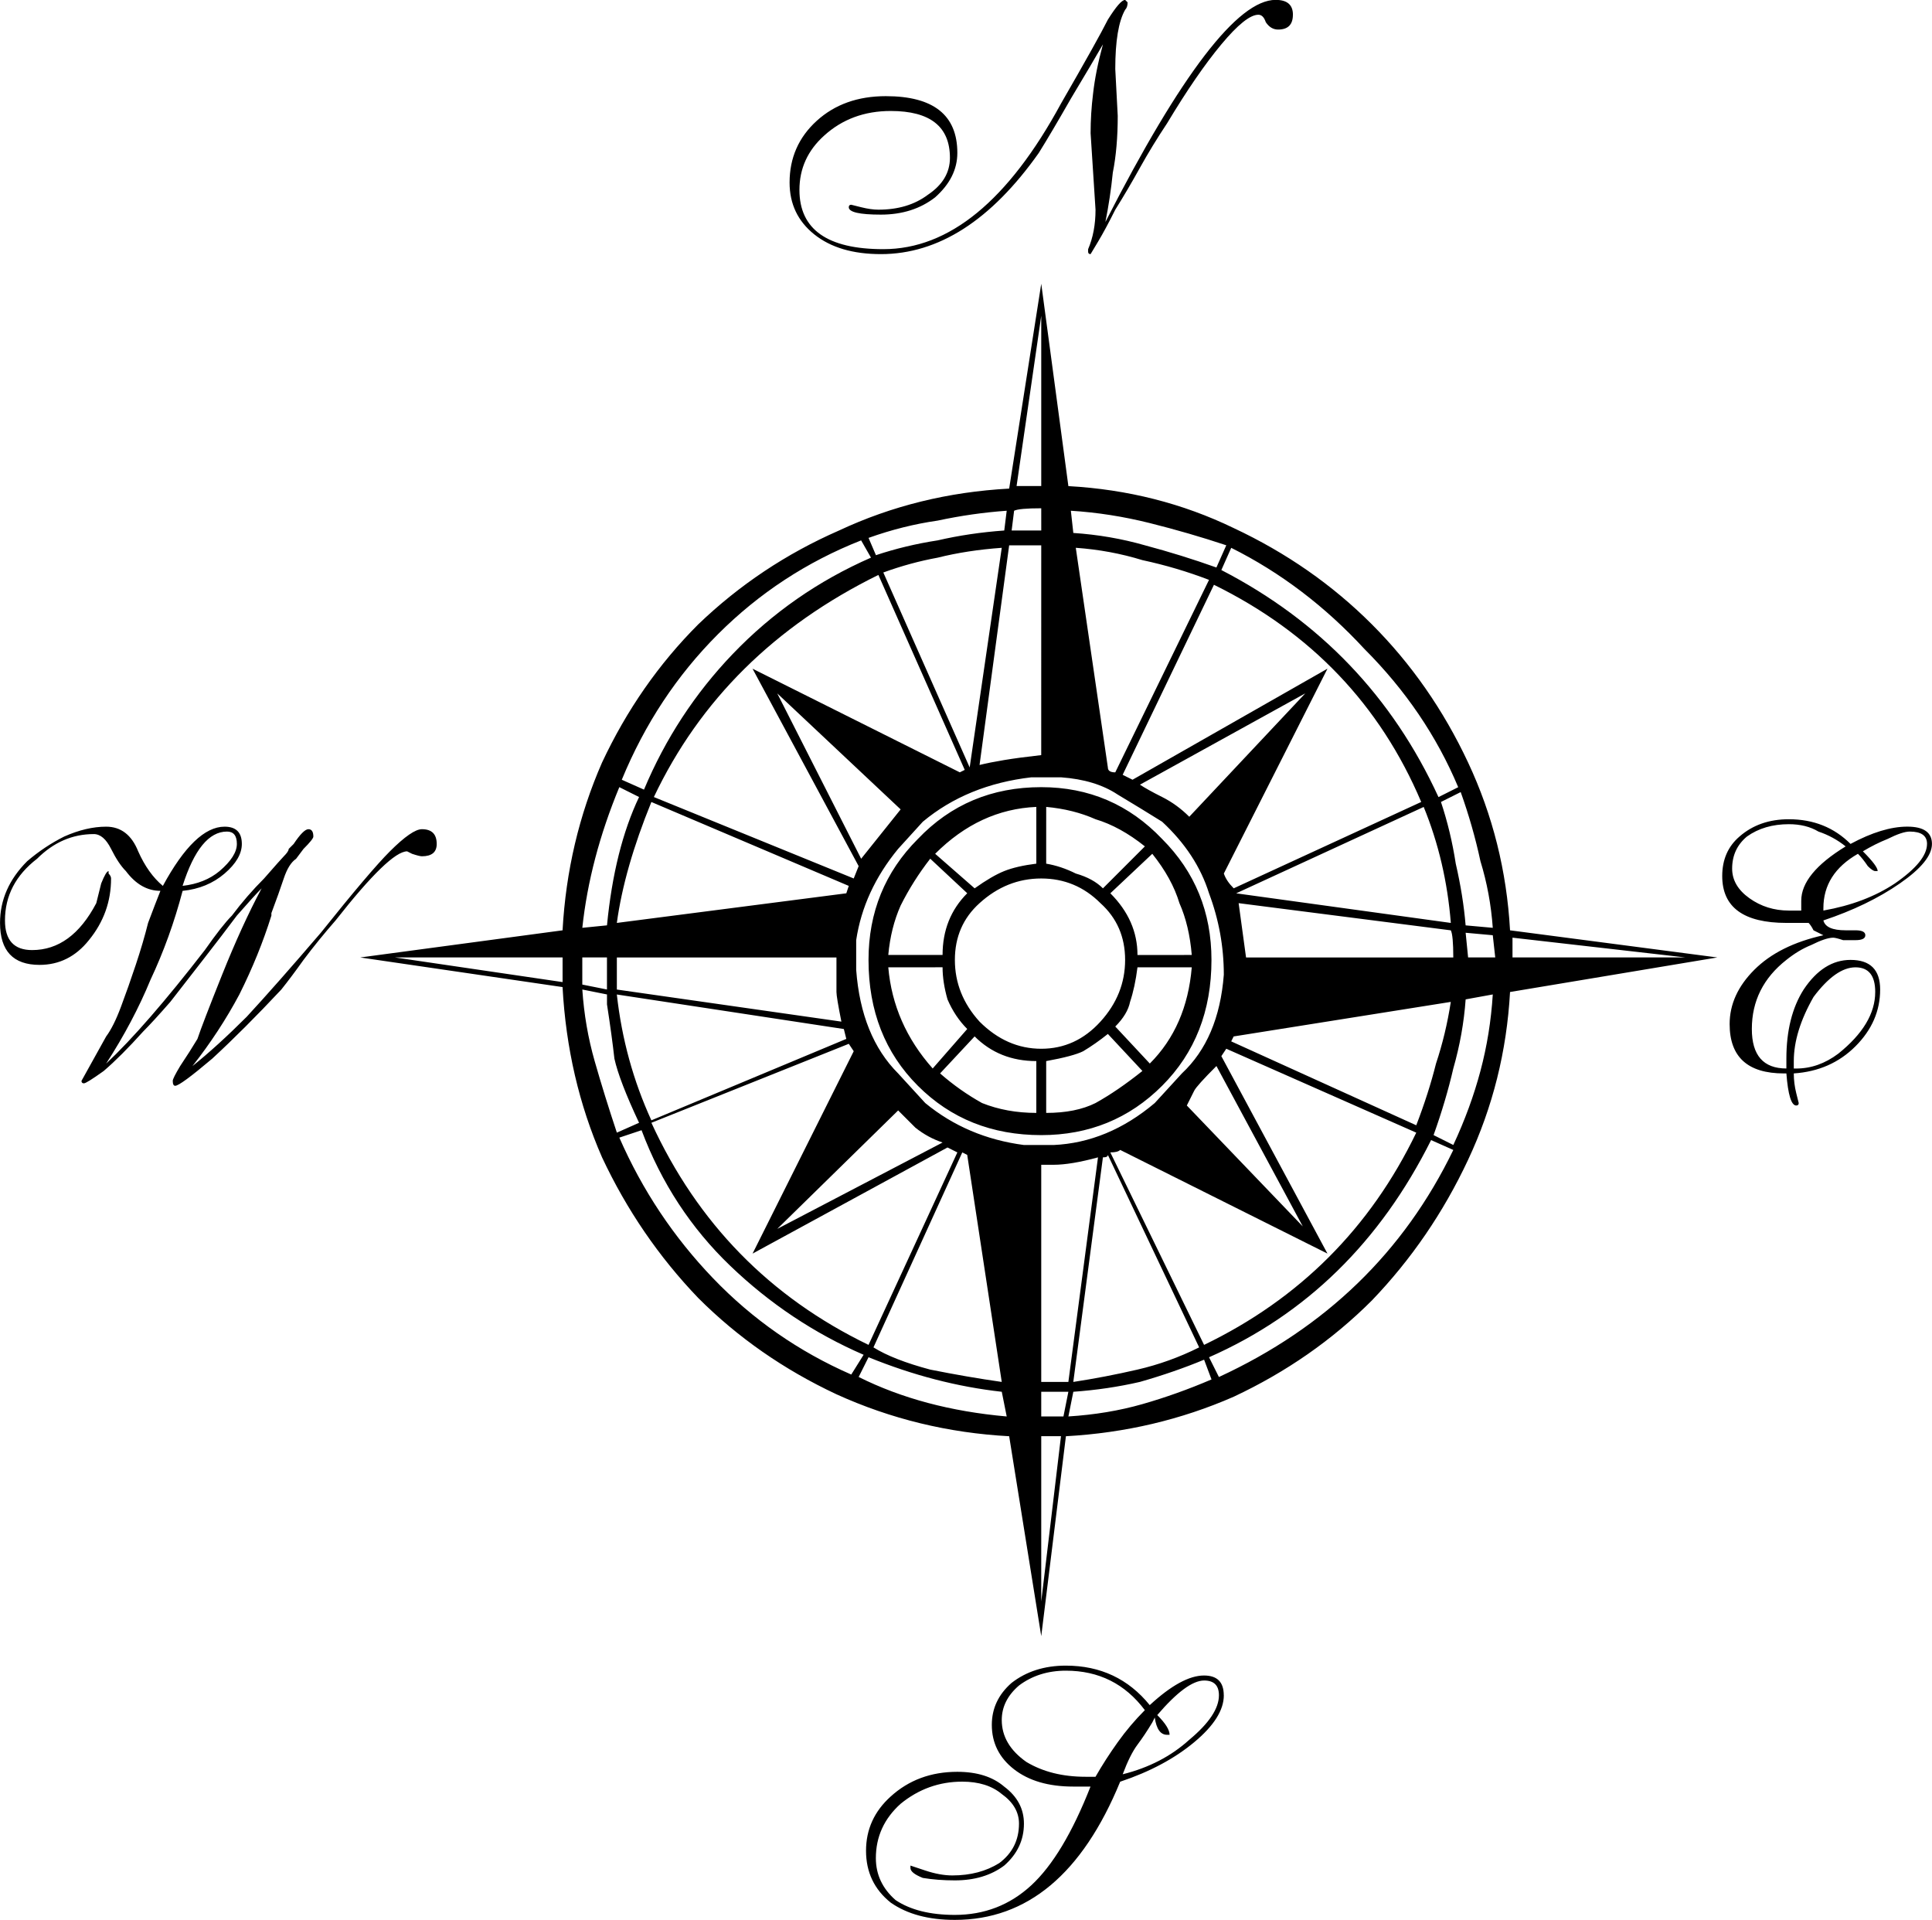 <?xml version="1.0" encoding="UTF-8" standalone="no"?>
<!-- Created with Inkscape (http://www.inkscape.org/) -->

<svg
   xmlns:dc="http://purl.org/dc/elements/1.1/"
   xmlns:cc="http://creativecommons.org/ns#"
   xmlns:rdf="http://www.w3.org/1999/02/22-rdf-syntax-ns#"
   xmlns:svg="http://www.w3.org/2000/svg"
   xmlns="http://www.w3.org/2000/svg"
   xmlns:sodipodi="http://sodipodi.sourceforge.net/DTD/sodipodi-0.dtd"
   xmlns:inkscape="http://www.inkscape.org/namespaces/inkscape"
   width="96.818mm"
   height="96.2mm"
   viewBox="0 0 96.818 96.2"
   version="1.1"
   id="svg845"
   inkscape:version="0.92.3 (2405546, 2018-03-11)"
   sodipodi:docname="esri_north_008_b.svg">
  <defs
     id="defs839" />
  <sodipodi:namedview
     id="base"
     pagecolor="#ffffff"
     bordercolor="#666666"
     borderopacity="1.0"
     inkscape:pageopacity="0.0"
     inkscape:pageshadow="2"
     inkscape:zoom="0.97458821"
     inkscape:cx="179.89397"
     inkscape:cy="153.32184"
     inkscape:document-units="mm"
     inkscape:current-layer="text1587"
     showgrid="false"
     inkscape:window-width="1366"
     inkscape:window-height="745"
     inkscape:window-x="0"
     inkscape:window-y="23"
     inkscape:window-maximized="1"
     fit-margin-top="0"
     fit-margin-left="0"
     fit-margin-right="0"
     fit-margin-bottom="0"
     showguides="true"
     inkscape:guide-bbox="true" />
  <g
     inkscape:label="Camada 1"
     inkscape:groupmode="layer"
     id="layer1"
     transform="translate(-0.52,-200.204)">
    <g
       aria-label="2"
       style="font-style:normal;font-weight:normal;font-size:124.428px;line-height:1.25;font-family:sans-serif;letter-spacing:0px;word-spacing:0px;fill:#000000;fill-opacity:1;stroke:none;stroke-width:5.184"
       id="text1587">
      <g
         aria-label="8"
         style="font-style:normal;font-weight:normal;font-size:121.223px;line-height:1.25;font-family:sans-serif;letter-spacing:0px;word-spacing:0px;fill:#000000;fill-opacity:1;stroke:none;stroke-width:26.187"
         id="text1792"
         transform="matrix(1.02,0,0,1.02,-0.01,-5.934)">
        <path
           d="m 84.891,249.127 -10.183,1.697 q -0.242,4.364 -2.061,8.243 -1.818,3.879 -4.728,6.91 -2.909,2.909 -6.788,4.728 -3.879,1.697 -8.243,1.94 l -1.212,9.819 -1.576,-9.819 q -4.485,-0.242 -8.486,-2.061 -3.879,-1.818 -6.788,-4.728 -2.909,-3.031 -4.728,-6.91 -1.697,-3.879 -1.94,-8.364 l -9.94,-1.455 9.94,-1.333 q 0.242,-4.364 1.94,-8.243 1.818,-3.879 4.728,-6.788 3.031,-2.909 6.91,-4.606 3.879,-1.818 8.364,-2.061 l 1.576,-10.062 1.333,9.94 q 4.364,0.242 8.122,2.061 3.879,1.818 6.788,4.728 2.909,2.909 4.728,6.788 1.818,3.879 2.061,8.243 z m -32.609,9.213 q 2.667,-0.121 4.97,-2.061 l 1.333,-1.455 q 1.818,-1.697 2.061,-4.849 0,-2.061 -0.727,-4 -0.606,-1.94 -2.303,-3.515 -0.97,-0.606 -2.182,-1.333 -1.091,-0.727 -2.788,-0.849 h -1.455 q -3.152,0.364 -5.334,2.182 l -1.212,1.333 q -1.697,2.061 -2.061,4.485 v 1.455 q 0.242,3.273 2.061,5.091 l 1.333,1.455 q 2.061,1.697 4.849,2.061 z m -9.092,-9.092 q 0,-3.515 2.424,-5.94 2.424,-2.546 6.061,-2.546 3.515,0 5.94,2.546 2.424,2.424 2.424,5.94 0,3.758 -2.424,6.182 -2.424,2.424 -5.94,2.424 -3.637,0 -6.061,-2.424 -2.424,-2.424 -2.424,-6.182 z m 0.485,-18.911 q -7.637,3.758 -11.031,10.91 l 9.819,4 0.242,-0.606 -5.213,-9.698 10.183,5.091 0.242,-0.121 z m -1.212,23.396 -0.242,-0.364 -9.698,3.879 q 3.394,7.395 10.668,10.91 l 4.364,-9.455 -0.485,-0.242 -9.577,5.213 z m 27.881,-12.244 q -3.031,-7.152 -10.183,-10.668 l -4.485,9.334 0.485,0.242 9.577,-5.455 -5.091,10.062 q 0.121,0.364 0.485,0.727 z M 55.555,258.582 q -0.121,0.121 -0.485,0.121 l 4.606,9.455 q 7.031,-3.394 10.425,-10.425 l -9.334,-4.122 -0.242,0.364 5.213,9.698 z m 5.091,26.79 q 0,1.091 -1.455,2.303 -1.455,1.212 -3.637,1.94 -2.788,6.788 -8.122,6.788 -1.94,0 -3.152,-0.849 -1.212,-0.97 -1.212,-2.546 0,-1.576 1.212,-2.667 1.333,-1.212 3.273,-1.212 1.455,0 2.303,0.727 0.97,0.727 0.97,1.818 0,1.212 -0.97,2.061 -0.97,0.727 -2.424,0.727 -0.849,0 -1.576,-0.121 -0.606,-0.242 -0.606,-0.485 v -0.121 q 0,0 0.727,0.242 0.727,0.242 1.333,0.242 1.333,0 2.303,-0.606 0.97,-0.727 0.97,-1.94 0,-0.849 -0.849,-1.455 -0.727,-0.606 -1.94,-0.606 -1.697,0 -3.031,1.091 -1.212,1.091 -1.212,2.667 0,1.212 0.97,2.061 1.091,0.727 2.909,0.727 2.182,0 3.758,-1.455 1.576,-1.455 2.909,-4.849 h -0.849 q -1.818,0 -2.909,-0.849 -1.091,-0.849 -1.091,-2.182 0,-1.212 0.97,-2.061 1.091,-0.849 2.667,-0.849 2.546,0 4.122,1.94 1.576,-1.455 2.667,-1.455 0.97,0 0.97,0.97 z m 28.124,-28.972 q -0.364,0 -0.485,-1.576 h -0.121 q -2.667,0 -2.667,-2.424 0,-1.455 1.212,-2.667 1.212,-1.212 3.394,-1.697 -0.242,-0.121 -0.485,-0.242 -0.121,-0.242 -0.242,-0.364 h -1.091 q -3.152,0 -3.152,-2.303 0,-1.212 0.849,-1.94 0.97,-0.849 2.424,-0.849 1.818,0 3.031,1.212 1.576,-0.849 2.788,-0.849 1.212,0 1.212,0.849 0,0.849 -1.576,1.94 -1.576,1.091 -3.758,1.818 0.121,0.485 1.091,0.485 h 0.485 q 0.485,0 0.485,0.242 0,0.242 -0.485,0.242 -0.242,0 -0.606,0 -0.364,-0.121 -0.485,-0.121 -0.364,0 -1.091,0.364 -0.606,0.242 -1.212,0.727 -1.697,1.333 -1.697,3.394 0,1.94 1.697,1.94 v -0.485 q 0,-2.061 0.849,-3.394 0.97,-1.455 2.303,-1.455 1.455,0 1.455,1.455 0,1.576 -1.212,2.788 -1.212,1.212 -3.031,1.333 0,0.485 0.121,0.97 0.121,0.485 0.121,0.485 0,0.121 -0.121,0.121 z m -32.973,-7.152 q 0,-1.697 -1.212,-2.788 -1.212,-1.212 -2.909,-1.212 -1.697,0 -3.031,1.212 -1.212,1.091 -1.212,2.788 0,1.697 1.212,3.031 1.333,1.333 3.031,1.333 1.697,0 2.909,-1.333 1.212,-1.333 1.212,-3.031 z m -33.821,-5.697 q 0,0.606 -0.727,0.606 -0.121,0 -0.485,-0.121 -0.242,-0.121 -0.242,-0.121 -0.849,0 -3.515,3.394 -0.849,0.97 -1.576,1.94 -0.606,0.849 -1.091,1.455 -1.818,1.94 -3.394,3.394 -1.576,1.333 -1.818,1.333 -0.121,0 -0.121,-0.242 0,-0.121 0.364,-0.727 0.485,-0.727 0.849,-1.333 0.242,-0.727 1.212,-3.152 0.97,-2.424 1.94,-4.243 -0.364,0.364 -1.212,1.333 -0.727,0.97 -1.576,2.061 -0.849,1.091 -1.697,2.182 -0.849,0.97 -1.333,1.455 -1.091,1.212 -1.94,1.94 -0.849,0.606 -0.97,0.606 -0.121,0 -0.121,-0.121 l 1.212,-2.182 q 0.364,-0.485 0.727,-1.455 0.364,-0.97 0.727,-2.061 0.364,-1.091 0.606,-2.061 0.364,-0.97 0.606,-1.576 -0.97,0 -1.697,-0.97 -0.364,-0.364 -0.727,-1.091 -0.364,-0.727 -0.849,-0.727 -1.576,0 -2.788,1.212 -1.576,1.212 -1.576,3.031 0,1.455 1.333,1.455 1.94,0 3.152,-2.303 0.121,-0.485 0.242,-0.97 0.242,-0.606 0.364,-0.606 0,0 0,0.121 0.121,0.121 0.121,0.242 0,1.697 -1.091,3.031 -0.97,1.212 -2.424,1.212 -1.94,0 -1.94,-2.061 0,-1.697 1.333,-3.031 0.849,-0.727 1.818,-1.212 1.091,-0.485 2.061,-0.485 1.091,0 1.576,1.212 0.485,1.091 1.212,1.697 1.576,-2.909 3.031,-2.909 0.849,0 0.849,0.849 0,0.727 -0.849,1.455 -0.849,0.727 -2.061,0.849 -0.606,2.303 -1.576,4.364 -0.849,2.061 -2.182,4.122 1.94,-1.818 4.849,-5.576 0.849,-1.212 1.333,-1.697 0.727,-0.97 1.576,-1.818 0.849,-0.97 0.97,-1.091 0.242,-0.242 0.242,-0.364 0.121,-0.121 0.242,-0.242 0.485,-0.727 0.727,-0.727 0.242,0 0.242,0.364 0,0.121 -0.485,0.606 l -0.364,0.485 q -0.364,0.242 -0.606,0.97 -0.242,0.727 -0.606,1.697 v 0.121 q -0.606,1.94 -1.576,3.879 -0.97,1.818 -2.303,3.515 1.212,-0.97 2.667,-2.424 1.455,-1.576 3.637,-4.122 2.424,-3.031 3.394,-4 1.091,-1.091 1.576,-1.091 0.727,0 0.727,0.727 z m 37.943,-12.971 q -1.576,-0.606 -3.273,-0.97 -1.576,-0.485 -3.273,-0.606 l 1.576,10.789 q 0,0.242 0.364,0.242 z m -17.941,22.063 -11.153,-1.697 q 0.364,3.273 1.697,6.182 l 9.577,-4 z m 7.758,17.335 -1.697,-11.153 -0.242,-0.121 -4.364,9.577 q 0.97,0.606 2.788,1.091 1.818,0.364 3.515,0.606 z m -17.214,-28.487 q -1.333,3.273 -1.697,5.94 l 11.274,-1.455 0.121,-0.364 z m 22.184,17.456 -1.455,11.031 q 1.576,-0.242 3.152,-0.606 1.576,-0.364 3.031,-1.091 l -4.485,-9.455 q 0,0.121 -0.242,0.121 z m 17.092,-7.637 -10.668,1.697 -0.121,0.242 9.092,4.122 q 0.606,-1.576 0.97,-3.031 0.485,-1.455 0.727,-3.031 z m -7.758,-48.489 q 0,0.727 -0.727,0.727 -0.364,0 -0.606,-0.364 -0.121,-0.364 -0.364,-0.364 -0.606,0 -1.818,1.455 -1.212,1.455 -2.667,3.879 -0.727,1.091 -1.333,2.182 -0.606,1.091 -1.212,2.061 -0.485,0.97 -0.849,1.576 -0.364,0.606 -0.364,0.606 -0.121,0 -0.121,-0.121 v -0.121 q 0.364,-0.849 0.364,-1.94 l -0.242,-3.758 q 0,-0.97 0.121,-1.94 0.121,-1.091 0.485,-2.424 -0.485,0.849 -1.576,2.667 -0.97,1.697 -1.576,2.667 -3.515,4.97 -7.758,4.97 -2.061,0 -3.273,-0.97 -1.212,-0.97 -1.212,-2.546 0,-1.818 1.333,-3.031 1.333,-1.212 3.394,-1.212 3.515,0 3.515,2.788 0,1.212 -1.091,2.182 -1.091,0.849 -2.667,0.849 -1.576,0 -1.576,-0.364 0,-0.121 0.121,-0.121 0,0 0.485,0.121 0.485,0.121 0.849,0.121 1.455,0 2.424,-0.727 1.091,-0.727 1.091,-1.818 0,-2.303 -2.909,-2.303 -1.94,0 -3.273,1.212 -1.212,1.091 -1.212,2.667 0,2.909 4.122,2.909 4.849,0 8.728,-7.152 1.818,-3.152 2.303,-4.122 0.606,-0.97 0.849,-0.97 l 0.121,0.121 q 0,0.242 -0.121,0.364 -0.485,0.849 -0.485,2.909 l 0.121,2.303 q 0,1.576 -0.242,2.788 -0.121,1.212 -0.364,2.424 5.576,-10.91 8.364,-10.91 0.849,0 0.849,0.727 z m -14.304,26.184 q -1.697,0.121 -3.152,0.485 -1.333,0.242 -2.667,0.727 l 4.243,9.577 z m 22.063,18.426 q -0.242,-3.031 -1.333,-5.697 l -9.213,4.243 z m -15.032,38.67 q -1.455,-1.94 -3.879,-1.94 -1.333,0 -2.303,0.727 -0.849,0.727 -0.849,1.697 0,1.212 1.212,2.061 1.212,0.727 2.909,0.727 h 0.485 q 0.485,-0.849 1.091,-1.697 0.606,-0.849 1.333,-1.576 z M 30.826,249.491 v 1.212 l 11.031,1.576 q -0.242,-1.212 -0.242,-1.455 v -1.697 H 30.826 Z m 20.85,-20.608 h -1.576 l -1.455,10.789 q 0.485,-0.121 1.212,-0.242 0.727,-0.121 1.818,-0.242 z m 0,41.095 h 1.333 l 1.455,-11.031 q -1.333,0.364 -2.182,0.364 h -0.606 z m 20.244,-20.85 q 0,-1.091 -0.121,-1.333 L 61.374,246.46 l 0.364,2.667 z m 0.242,-8.364 q -1.576,-3.758 -4.606,-6.788 -2.909,-3.152 -6.546,-4.97 l -0.485,1.091 q 7.273,3.758 10.668,11.153 z M 43.312,229.489 42.827,228.64 q -4,1.576 -7.031,4.606 -3.031,3.031 -4.728,7.152 l 1.091,0.485 q 1.576,-3.758 4.364,-6.667 2.909,-3.031 6.788,-4.728 z m 27.518,28.609 q -3.758,7.516 -10.91,10.668 l 0.485,0.97 q 7.879,-3.637 11.516,-11.153 z m -28.487,11.516 0.606,-0.97 q -3.637,-1.576 -6.546,-4.364 -2.909,-2.788 -4.364,-6.667 l -1.091,0.364 q 1.697,3.879 4.606,6.91 2.909,3.031 6.788,4.728 z m 48.853,-25.942 q -0.606,-0.485 -1.333,-0.727 -0.606,-0.364 -1.455,-0.364 -1.212,0 -2.061,0.606 -0.727,0.606 -0.727,1.576 0,0.849 0.849,1.455 0.849,0.606 1.94,0.606 h 0.606 v -0.485 q 0,-1.333 2.182,-2.667 z m -52.49,-7.516 4.122,8.122 1.94,-2.424 z m 53.944,14.668 q 0,-1.212 -0.97,-1.212 -0.97,0 -2.061,1.455 -0.97,1.697 -0.97,3.152 v 0.364 h 0.121 q 1.091,0 2.061,-0.727 1.818,-1.455 1.818,-3.031 z m -40.731,-6.304 q 0.727,0.121 1.455,0.485 0.849,0.242 1.333,0.727 l 2.061,-2.061 q -1.212,-0.97 -2.424,-1.333 -1.091,-0.485 -2.424,-0.606 z m -0.485,-2.788 q -2.788,0.121 -4.97,2.303 l 1.94,1.697 q 0.849,-0.606 1.455,-0.849 0.606,-0.242 1.576,-0.364 z m 7.637,7.273 q -0.121,-1.455 -0.606,-2.546 -0.364,-1.212 -1.333,-2.424 l -2.061,1.94 q 1.333,1.333 1.333,3.031 z m 5.576,-12.85 -8.122,4.485 q 0.364,0.242 1.091,0.606 0.727,0.364 1.333,0.97 z m -5.576,13.456 h -2.667 q -0.121,0.97 -0.364,1.697 -0.121,0.606 -0.727,1.212 l 1.697,1.818 q 1.818,-1.818 2.061,-4.728 z m -14.91,0 q 0.242,2.788 2.182,4.97 l 1.697,-1.94 q -0.606,-0.606 -0.97,-1.455 -0.242,-0.849 -0.242,-1.576 z m 7.758,7.152 q 1.455,0 2.424,-0.485 1.091,-0.606 2.303,-1.576 l -1.697,-1.818 q -0.606,0.485 -1.212,0.849 -0.485,0.242 -1.818,0.485 z m -0.485,-2.546 q -1.818,0 -3.031,-1.212 l -1.697,1.818 q 0.97,0.849 2.061,1.455 1.212,0.485 2.667,0.485 z m -4.606,-5.213 q 0,-1.818 1.212,-3.031 l -1.818,-1.697 q -0.849,1.091 -1.455,2.303 -0.485,1.091 -0.606,2.424 z m -8.122,13.456 8.122,-4.243 q -0.727,-0.242 -1.333,-0.727 -0.606,-0.606 -0.849,-0.849 z m 25.82,-0.121 -4.243,-7.879 q -0.97,0.97 -1.091,1.212 l -0.364,0.727 z m 30.669,-18.79 q 0,-0.606 -0.849,-0.606 -0.364,0 -1.091,0.364 -0.606,0.242 -1.212,0.606 0.727,0.727 0.727,0.97 h -0.121 q -0.121,0 -0.364,-0.242 -0.242,-0.364 -0.485,-0.606 -1.697,0.97 -1.697,2.667 v 0.121 q 2.061,-0.364 3.515,-1.333 1.576,-1.091 1.576,-1.94 z m -21.335,7.395 -1.333,0.242 q -0.121,1.697 -0.606,3.394 -0.364,1.576 -0.97,3.273 l 0.97,0.485 q 0.849,-1.818 1.333,-3.637 0.485,-1.818 0.606,-3.758 z m -15.88,36.367 h -0.121 q -0.485,0 -0.606,-0.849 l -0.121,0.242 q -0.364,0.606 -0.727,1.091 -0.364,0.485 -0.727,1.455 1.94,-0.485 3.273,-1.697 1.455,-1.212 1.455,-2.182 0,-0.727 -0.727,-0.727 -0.849,0 -2.303,1.697 0.606,0.606 0.606,0.97 z m -4.849,-60.127 0.121,1.091 q 1.818,0.121 3.515,0.606 1.818,0.485 3.515,1.091 l 0.485,-1.091 q -1.818,-0.606 -3.758,-1.091 -1.94,-0.485 -3.879,-0.606 z m -3.394,43.277 q -3.273,-0.364 -6.546,-1.697 l -0.485,0.97 q 3.152,1.576 7.273,1.94 z m 3.515,0 -0.242,1.212 q 1.94,-0.121 3.637,-0.606 1.697,-0.485 3.394,-1.212 l -0.364,-0.97 q -1.455,0.606 -3.152,1.091 -1.576,0.364 -3.273,0.485 z m 20.608,-22.79 q -0.121,-1.697 -0.606,-3.273 -0.364,-1.697 -0.97,-3.394 l -0.97,0.485 q 0.485,1.455 0.727,3.031 0.364,1.576 0.485,3.031 z m -41.943,9.577 q -0.97,-2.061 -1.212,-3.152 -0.121,-1.091 -0.364,-2.667 v -0.485 l -1.212,-0.242 q 0.121,1.818 0.606,3.515 0.485,1.697 1.091,3.515 z m -2.788,-9.577 1.212,-0.121 q 0.364,-3.758 1.576,-6.304 l -0.97,-0.485 q -1.455,3.515 -1.818,6.91 z m 20.85,-20.487 q -1.697,0.121 -3.394,0.485 -1.697,0.242 -3.394,0.849 l 0.364,0.849 q 1.455,-0.485 3.031,-0.727 1.576,-0.364 3.273,-0.485 z m -30.063,21.941 8.243,1.212 v -1.212 z m 31.76,-31.518 -1.212,8.364 h 1.212 z m 0,63.157 0.97,-8.122 h -0.97 z m 31.639,-31.639 -8.486,-0.97 v 0.97 z m -71.158,-5.576 q 0,-0.606 -0.485,-0.606 -1.333,0 -2.182,2.667 1.091,-0.121 1.818,-0.727 0.849,-0.727 0.849,-1.333 z m 16.971,6.91 1.212,0.242 v -1.576 h -1.212 z m 44.853,-1.333 -0.121,-1.091 -1.333,-0.121 0.121,1.212 z m -22.305,22.547 h 1.091 l 0.242,-1.212 h -1.333 z m 0,-44.61 q -1.091,0 -1.333,0.121 l -0.121,0.97 h 1.455 z"
           style="font-style:normal;font-variant:normal;font-weight:normal;font-stretch:normal;font-family:'ESRI North';-inkscape-font-specification:'ESRI North, ';stroke-width:26.187"
           id="path2186"
           inkscape:connector-curvature="0" />
      </g>
    </g>
  </g>
</svg>
